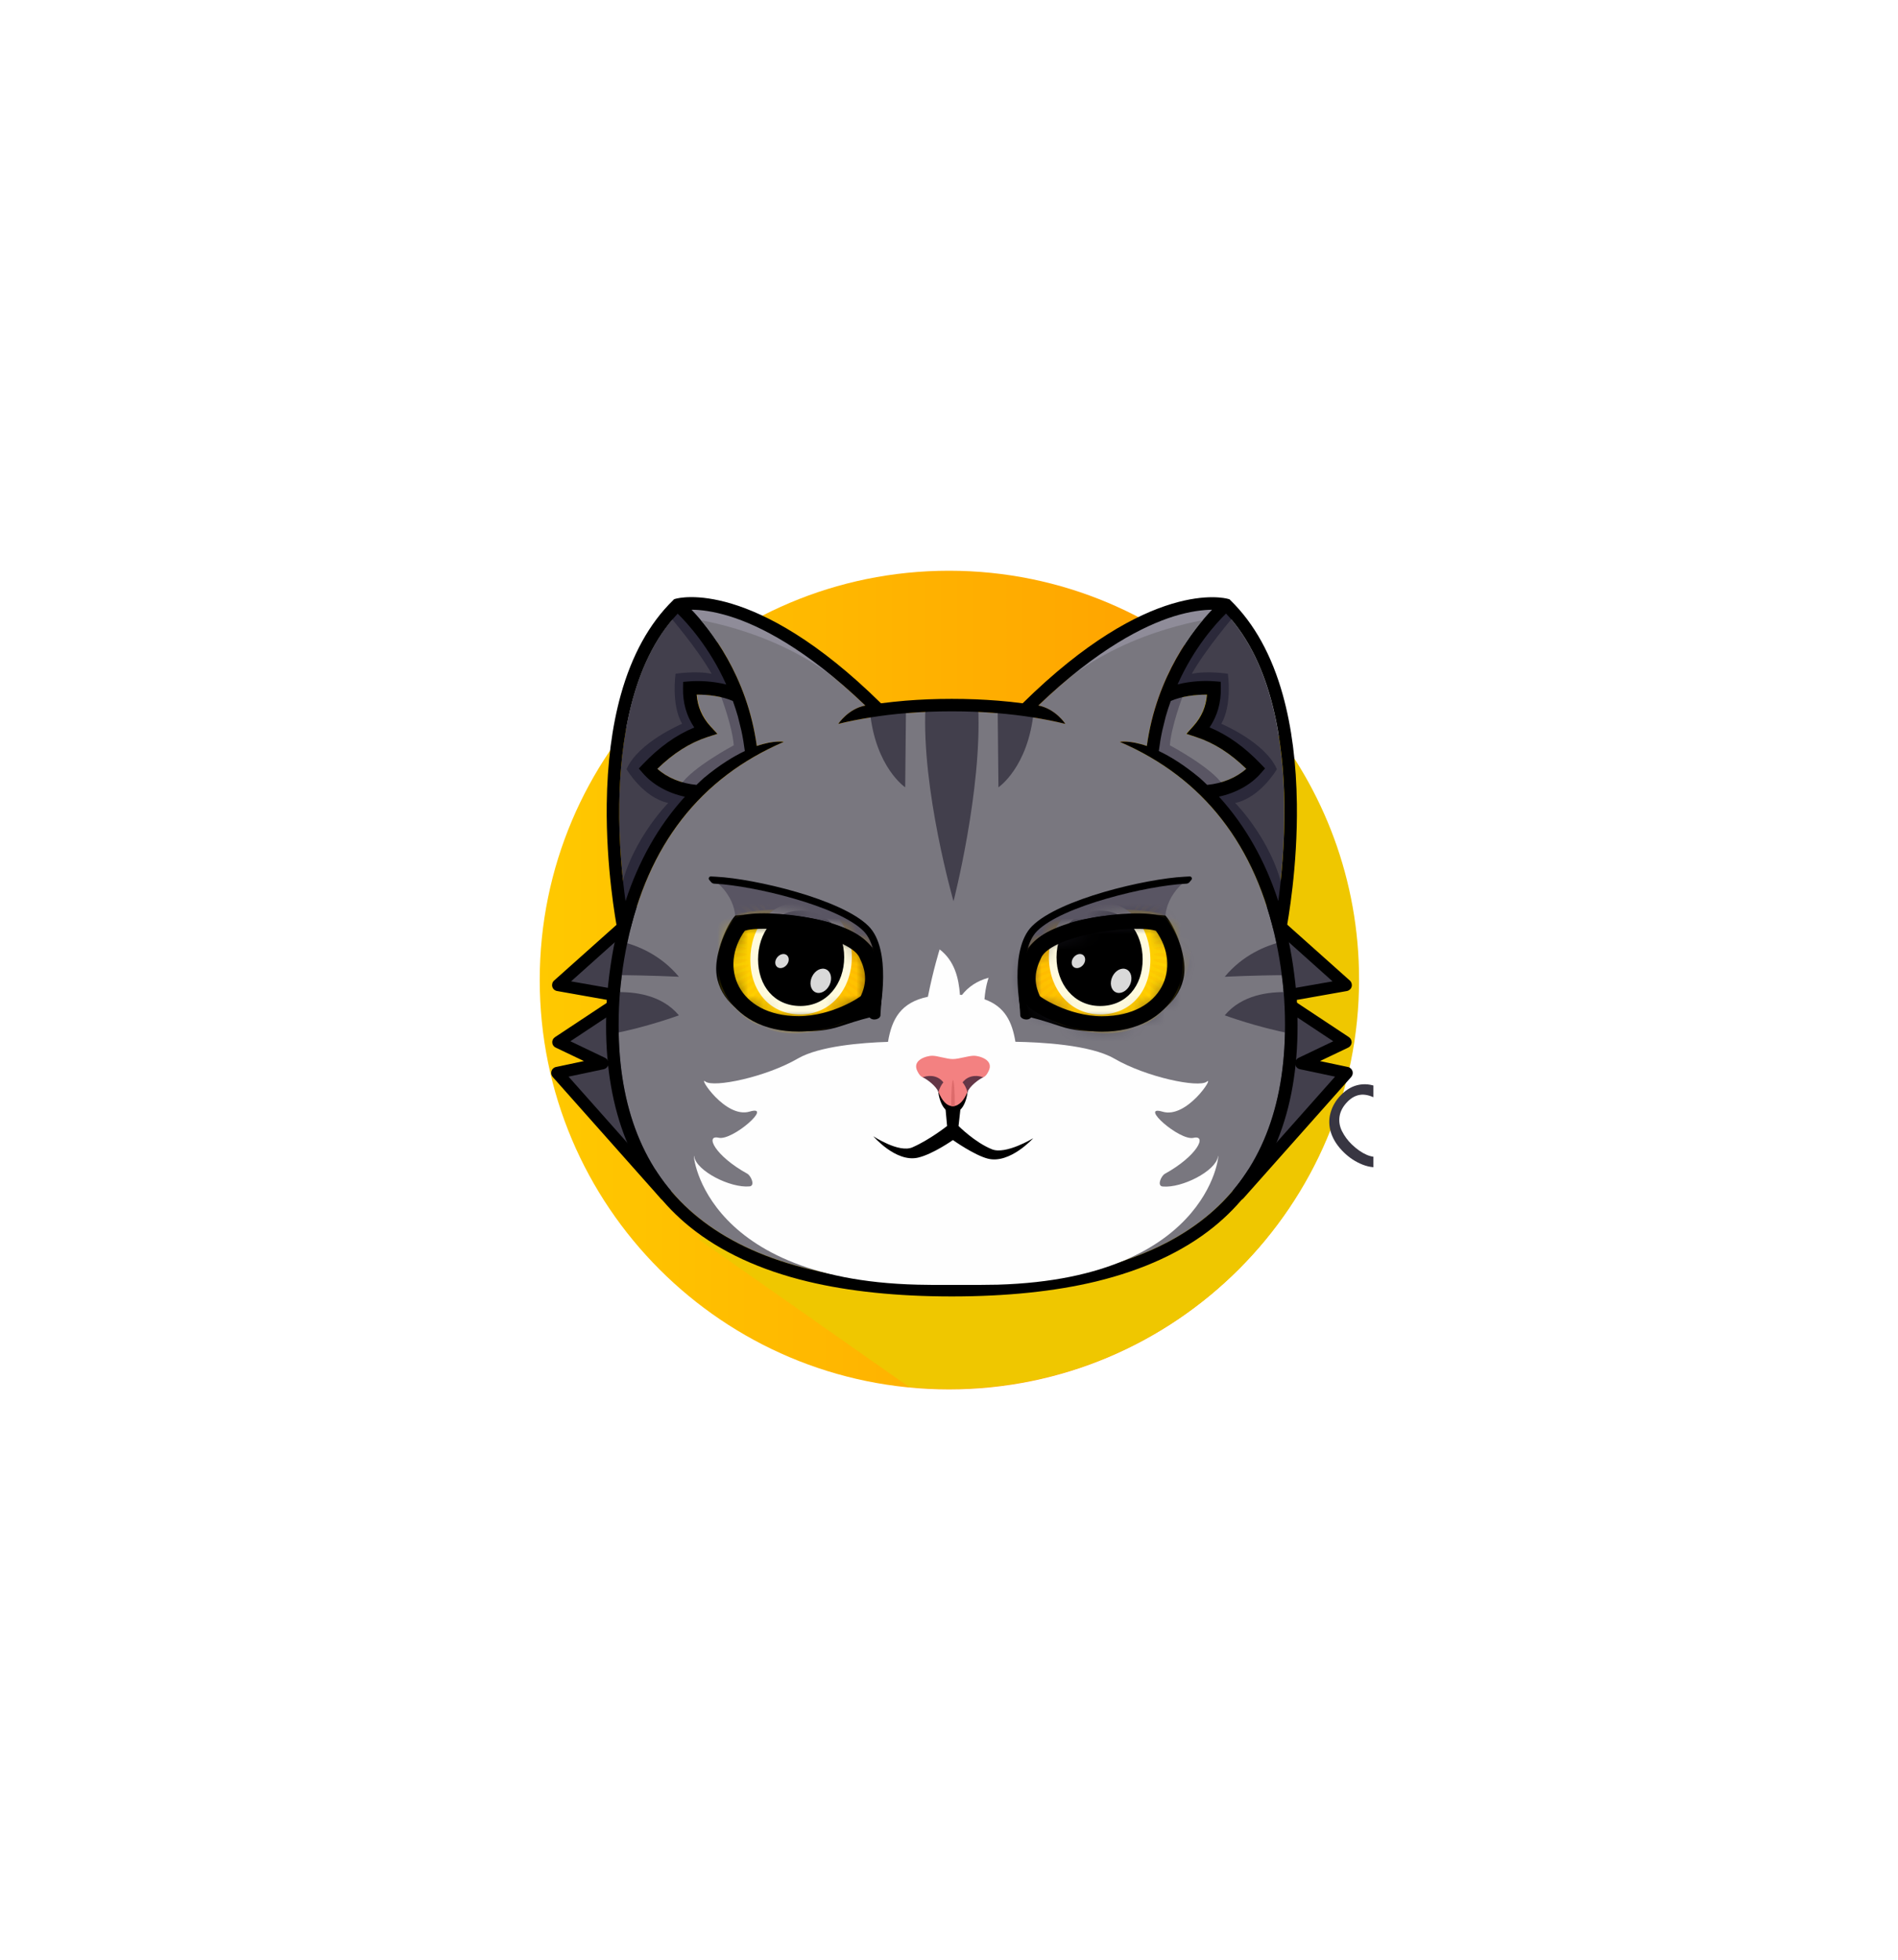 <svg width="123" height="127" viewBox="0 0 123 127" fill="none" xmlns="http://www.w3.org/2000/svg">
<g filter="url(#filter0_b_95_109)">
<rect width="123" height="127" rx="30" fill="white" fill-opacity="0.12"/>
<g clip-path="url(#clip0_95_109)">
<path d="M84.559 48.508C84.403 47.297 84.175 46.151 83.882 45.103C83.12 42.355 81.889 40.141 80.235 38.526L79.987 38.279L79.649 38.181C78.646 37.895 76.601 37.953 74.035 39.021C70.18 37.042 65.856 36 61.5 36C57.137 36 52.813 37.042 48.958 39.021C46.392 37.953 44.347 37.895 43.345 38.181L43.006 38.279L42.759 38.52C41.105 40.135 39.874 42.348 39.112 45.103C38.819 46.157 38.591 47.303 38.435 48.521C35.53 52.981 34 58.158 34 63.503C34 67.215 34.729 70.815 36.162 74.208C37.549 77.483 39.529 80.426 42.055 82.946C44.582 85.472 47.519 87.451 50.794 88.838C54.187 90.271 57.788 91 61.5 91C65.212 91 68.813 90.271 72.206 88.838C75.481 87.451 78.425 85.472 80.945 82.946C83.471 80.419 85.451 77.483 86.838 74.208C88.271 70.815 89 67.215 89 63.503C89 58.145 87.463 52.968 84.559 48.508Z" fill="white"/>
<path d="M61.5 90.017C76.148 90.017 88.023 78.143 88.023 63.497C88.023 48.85 76.148 36.977 61.5 36.977C46.852 36.977 34.977 48.85 34.977 63.497C34.977 78.143 46.852 90.017 61.5 90.017Z" fill="url(#paint0_linear_95_109)"/>
<path d="M88.075 63.458C88.075 57.025 85.783 51.132 81.974 46.535L77.539 43.794L74.511 46.984L45.259 80.283L58.895 89.848C59.768 89.932 60.654 89.978 61.546 89.978C76.198 89.978 88.075 78.101 88.075 63.458Z" fill="#EFC700"/>
<path d="M80.261 77.392L87.261 69.513L84.324 68.888L87.196 67.521L82.794 64.604L87.222 63.822L81.759 58.945C81.759 58.945 82.071 61.973 81.355 68.458C80.639 74.943 80.261 77.392 80.261 77.392Z" fill="#423F4C"/>
<path d="M80.196 77.776C80.163 77.769 80.124 77.756 80.092 77.743C79.936 77.672 79.844 77.502 79.87 77.326C79.877 77.3 80.261 74.813 80.964 68.413C81.661 62.058 81.368 59.011 81.368 58.984C81.355 58.822 81.433 58.672 81.576 58.594C81.72 58.522 81.896 58.542 82.013 58.652L87.476 63.529C87.587 63.627 87.633 63.783 87.594 63.926C87.555 64.07 87.431 64.18 87.287 64.207L83.83 64.819L87.418 67.195C87.535 67.273 87.6 67.41 87.594 67.547C87.581 67.69 87.496 67.814 87.372 67.872L85.542 68.745L87.353 69.129C87.489 69.155 87.6 69.259 87.646 69.389C87.691 69.52 87.659 69.669 87.567 69.774L80.567 77.652C80.463 77.756 80.326 77.802 80.196 77.776ZM82.202 59.864C82.247 61.218 82.234 64.037 81.746 68.497C81.323 72.371 81.01 74.82 80.828 76.161L86.519 69.754L84.24 69.272C84.077 69.24 83.953 69.103 83.934 68.934C83.914 68.764 84.005 68.608 84.155 68.536L86.402 67.462L82.579 64.929C82.449 64.838 82.377 64.682 82.41 64.525C82.443 64.369 82.566 64.246 82.723 64.219L86.356 63.581L82.202 59.864Z" fill="black"/>
<path d="M43.104 77.391L36.103 69.513L39.04 68.888L36.168 67.52L40.571 64.603L36.142 63.822L41.606 58.945C41.606 58.945 41.293 61.973 42.01 68.458C42.719 74.943 43.104 77.391 43.104 77.391Z" fill="#423F4C"/>
<path d="M42.817 77.652L35.817 69.773C35.726 69.669 35.693 69.526 35.739 69.389C35.784 69.259 35.895 69.155 36.032 69.129L37.842 68.745L36.012 67.872C35.882 67.814 35.797 67.69 35.791 67.547C35.778 67.403 35.849 67.273 35.967 67.195L39.555 64.819L36.097 64.206C35.947 64.18 35.83 64.07 35.791 63.926C35.752 63.783 35.797 63.627 35.908 63.529L41.372 58.652C41.489 58.548 41.665 58.522 41.808 58.594C41.951 58.665 42.036 58.822 42.016 58.984C42.016 59.017 41.723 62.058 42.42 68.413C43.123 74.813 43.514 77.3 43.514 77.326C43.54 77.496 43.449 77.665 43.293 77.743C43.26 77.756 43.227 77.769 43.188 77.776C43.039 77.802 42.908 77.756 42.817 77.652ZM37.008 63.581L40.642 64.219C40.798 64.246 40.922 64.369 40.955 64.525C40.987 64.682 40.922 64.844 40.785 64.929L36.963 67.462L39.21 68.536C39.359 68.608 39.45 68.771 39.431 68.933C39.411 69.103 39.288 69.233 39.125 69.272L36.846 69.754L42.537 76.161C42.355 74.82 42.042 72.371 41.619 68.497C41.131 64.037 41.118 61.218 41.163 59.863L37.008 63.581Z" fill="black"/>
<path d="M90.489 72.367L91.111 71.985C91.423 72.496 91.554 72.997 91.504 73.487C91.454 73.974 91.234 74.417 90.846 74.816C90.444 75.228 90.033 75.483 89.614 75.579C89.194 75.672 88.758 75.632 88.308 75.457C87.859 75.281 87.451 75.015 87.086 74.659C86.687 74.27 86.414 73.856 86.265 73.417C86.117 72.974 86.102 72.537 86.222 72.108C86.342 71.675 86.566 71.29 86.895 70.952C87.269 70.569 87.68 70.342 88.129 70.271C88.578 70.2 89.03 70.285 89.483 70.527L89.115 71.14C88.75 70.957 88.421 70.888 88.13 70.934C87.838 70.979 87.568 71.129 87.319 71.385C87.032 71.679 86.863 71.994 86.81 72.33C86.76 72.664 86.815 72.987 86.975 73.299C87.134 73.61 87.339 73.888 87.592 74.134C87.917 74.451 88.248 74.681 88.583 74.825C88.918 74.965 89.243 74.993 89.558 74.91C89.874 74.827 90.145 74.668 90.372 74.435C90.648 74.152 90.8 73.832 90.829 73.476C90.856 73.12 90.743 72.75 90.489 72.367ZM96.98 80.602C96.958 80.92 96.899 81.19 96.802 81.411C96.707 81.631 96.57 81.833 96.39 82.017C96.093 82.322 95.791 82.484 95.484 82.503C95.175 82.521 94.904 82.417 94.673 82.192C94.537 82.059 94.443 81.909 94.391 81.739C94.339 81.566 94.328 81.397 94.356 81.232C94.387 81.065 94.446 80.902 94.533 80.742C94.598 80.626 94.711 80.464 94.869 80.256C95.194 79.833 95.412 79.501 95.524 79.26C95.461 79.196 95.421 79.155 95.404 79.138C95.212 78.952 95.034 78.865 94.869 78.877C94.646 78.894 94.419 79.02 94.189 79.257C93.973 79.478 93.853 79.68 93.828 79.862C93.803 80.041 93.864 80.252 94.011 80.494L93.501 80.892C93.345 80.659 93.254 80.436 93.227 80.223C93.198 80.009 93.24 79.78 93.352 79.536C93.462 79.291 93.633 79.049 93.866 78.81C94.096 78.574 94.312 78.409 94.511 78.315C94.711 78.221 94.888 78.181 95.041 78.195C95.192 78.206 95.346 78.261 95.502 78.359C95.597 78.421 95.749 78.554 95.958 78.757L96.585 79.368C97.022 79.793 97.308 80.053 97.443 80.148C97.578 80.239 97.728 80.306 97.892 80.351L97.413 80.841C97.269 80.795 97.124 80.715 96.98 80.602ZM95.892 79.619C95.796 79.857 95.606 80.171 95.322 80.559C95.162 80.78 95.06 80.947 95.016 81.061C94.973 81.175 94.965 81.287 94.99 81.396C95.014 81.504 95.067 81.598 95.148 81.678C95.274 81.8 95.424 81.855 95.599 81.842C95.776 81.828 95.953 81.729 96.131 81.546C96.308 81.365 96.425 81.166 96.484 80.949C96.542 80.73 96.534 80.52 96.461 80.32C96.404 80.166 96.272 79.989 96.064 79.787L95.892 79.619ZM102.586 87.589L103.067 87.925C102.966 88.085 102.864 88.217 102.763 88.321C102.597 88.492 102.441 88.598 102.295 88.639C102.15 88.681 102.015 88.678 101.89 88.632C101.764 88.583 101.56 88.422 101.278 88.147L99.683 86.593L99.347 86.938L98.982 86.582L99.317 86.237L98.631 85.568L98.804 84.826L99.773 85.77L100.233 85.297L100.599 85.653L100.138 86.126L101.76 87.705C101.894 87.836 101.987 87.912 102.041 87.934C102.096 87.954 102.153 87.956 102.211 87.942C102.271 87.925 102.335 87.883 102.403 87.813C102.454 87.761 102.515 87.686 102.586 87.589ZM109.83 91.206L110.452 90.824C110.764 91.336 110.895 91.837 110.845 92.327C110.795 92.814 110.576 93.257 110.187 93.655C109.785 94.068 109.375 94.322 108.955 94.419C108.535 94.512 108.1 94.471 107.649 94.297C107.2 94.12 106.792 93.854 106.427 93.498C106.028 93.11 105.755 92.696 105.606 92.256C105.458 91.813 105.444 91.377 105.563 90.948C105.683 90.515 105.908 90.129 106.237 89.792C106.61 89.409 107.021 89.182 107.47 89.111C107.919 89.04 108.371 89.125 108.824 89.366L108.456 89.979C108.091 89.797 107.763 89.728 107.471 89.773C107.18 89.818 106.909 89.969 106.66 90.224C106.373 90.519 106.204 90.834 106.152 91.169C106.101 91.503 106.156 91.826 106.316 92.139C106.475 92.449 106.681 92.728 106.933 92.974C107.258 93.29 107.589 93.521 107.924 93.664C108.259 93.804 108.584 93.832 108.9 93.749C109.215 93.666 109.486 93.508 109.713 93.275C109.989 92.991 110.142 92.671 110.17 92.315C110.198 91.959 110.085 91.589 109.83 91.206ZM113.344 100.408C112.83 99.908 112.589 99.395 112.62 98.869C112.647 98.43 112.827 98.04 113.161 97.697C113.533 97.316 113.961 97.126 114.448 97.128C114.932 97.129 115.395 97.344 115.835 97.773C116.192 98.12 116.421 98.448 116.521 98.756C116.621 99.061 116.628 99.371 116.541 99.686C116.456 100 116.295 100.278 116.059 100.52C115.681 100.908 115.251 101.101 114.768 101.099C114.287 101.095 113.812 100.865 113.344 100.408ZM113.814 99.925C114.169 100.271 114.511 100.453 114.839 100.471C115.166 100.488 115.444 100.378 115.673 100.143C115.9 99.91 116 99.63 115.974 99.302C115.947 98.974 115.752 98.633 115.388 98.278C115.045 97.945 114.71 97.77 114.381 97.756C114.053 97.738 113.776 97.844 113.55 98.076C113.321 98.311 113.219 98.591 113.244 98.917C113.269 99.244 113.459 99.58 113.814 99.925ZM118.063 104.659L117.522 104.133L117.98 103.663L118.521 104.189L118.063 104.659ZM121.35 107.861L118.577 105.16L119.035 104.69L121.808 107.391L121.35 107.861ZM127.795 114.144L125.022 111.443L125.434 111.02L125.828 111.404C125.722 110.903 125.856 110.461 126.231 110.076C126.394 109.909 126.573 109.786 126.77 109.706C126.966 109.623 127.147 109.594 127.313 109.619C127.478 109.644 127.641 109.708 127.802 109.811C127.906 109.878 128.067 110.018 128.285 110.23L129.99 111.891L129.532 112.361L127.845 110.718C127.654 110.531 127.493 110.41 127.364 110.355C127.232 110.299 127.093 110.29 126.946 110.33C126.798 110.366 126.664 110.447 126.542 110.572C126.347 110.772 126.241 111.008 126.226 111.277C126.212 111.546 126.383 111.853 126.738 112.199L128.252 113.674L127.795 114.144ZM134.28 120.384L130.452 116.656L131.851 115.22C132.136 114.928 132.403 114.732 132.653 114.632C132.902 114.529 133.156 114.507 133.415 114.566C133.673 114.621 133.891 114.734 134.066 114.905C134.23 115.064 134.341 115.259 134.399 115.488C134.457 115.718 134.443 115.965 134.357 116.231C134.65 116.066 134.939 116.001 135.223 116.037C135.509 116.071 135.763 116.196 135.986 116.413C136.165 116.588 136.295 116.789 136.375 117.017C136.456 117.241 136.483 117.449 136.458 117.642C136.433 117.835 136.36 118.037 136.239 118.248C136.118 118.456 135.939 118.681 135.702 118.925L134.28 120.384ZM132.554 117.716L133.36 116.888C133.579 116.664 133.721 116.489 133.786 116.362C133.874 116.196 133.904 116.038 133.878 115.887C133.854 115.734 133.775 115.593 133.641 115.462C133.514 115.338 133.372 115.26 133.217 115.228C133.061 115.194 132.91 115.216 132.765 115.296C132.618 115.373 132.41 115.549 132.143 115.824L131.397 116.589L132.554 117.716ZM134.322 119.438L135.25 118.485C135.409 118.321 135.515 118.201 135.567 118.123C135.66 117.986 135.72 117.854 135.748 117.728C135.775 117.603 135.768 117.47 135.725 117.329C135.68 117.187 135.596 117.057 135.475 116.938C135.332 116.799 135.173 116.715 134.997 116.687C134.82 116.656 134.646 116.686 134.477 116.776C134.308 116.862 134.105 117.027 133.868 117.271L133.006 118.156L134.322 119.438ZM139.35 125.618L139.773 125.099C139.987 125.263 140.195 125.364 140.398 125.403C140.602 125.438 140.826 125.406 141.073 125.306C141.317 125.205 141.545 125.046 141.757 124.828C141.945 124.635 142.083 124.437 142.17 124.233C142.256 124.029 142.285 123.843 142.255 123.675C142.225 123.504 142.151 123.36 142.033 123.245C141.913 123.128 141.774 123.061 141.618 123.044C141.459 123.026 141.272 123.067 141.055 123.167C140.915 123.231 140.632 123.398 140.206 123.668C139.778 123.937 139.458 124.105 139.246 124.173C138.972 124.263 138.72 124.284 138.491 124.237C138.262 124.187 138.059 124.076 137.884 123.905C137.69 123.717 137.564 123.486 137.503 123.214C137.441 122.94 137.47 122.655 137.588 122.36C137.706 122.064 137.89 121.788 138.141 121.53C138.418 121.247 138.707 121.042 139.01 120.916C139.312 120.786 139.609 120.75 139.9 120.806C140.191 120.863 140.453 120.996 140.686 121.206L140.25 121.727C139.982 121.517 139.713 121.428 139.442 121.459C139.173 121.488 138.895 121.65 138.608 121.944C138.31 122.251 138.148 122.529 138.124 122.781C138.1 123.028 138.167 123.229 138.325 123.384C138.463 123.518 138.624 123.578 138.81 123.565C138.994 123.554 139.332 123.389 139.827 123.07C140.321 122.747 140.677 122.543 140.896 122.458C141.216 122.335 141.507 122.298 141.769 122.346C142.029 122.393 142.261 122.516 142.467 122.716C142.67 122.914 142.806 123.16 142.873 123.453C142.939 123.744 142.916 124.049 142.803 124.366C142.69 124.68 142.501 124.974 142.234 125.247C141.897 125.594 141.563 125.835 141.233 125.972C140.905 126.107 140.575 126.143 140.242 126.08C139.91 126.014 139.612 125.86 139.35 125.618ZM148.513 128.885L149.134 128.503C149.447 129.015 149.578 129.515 149.528 130.006C149.477 130.493 149.258 130.936 148.87 131.334C148.468 131.747 148.057 132.001 147.637 132.098C147.217 132.191 146.782 132.15 146.331 131.976C145.882 131.799 145.475 131.533 145.109 131.177C144.711 130.789 144.437 130.375 144.289 129.935C144.14 129.492 144.126 129.056 144.246 128.626C144.366 128.194 144.59 127.808 144.919 127.471C145.292 127.088 145.703 126.861 146.153 126.79C146.602 126.718 147.053 126.804 147.507 127.045L147.138 127.658C146.773 127.476 146.445 127.407 146.154 127.452C145.862 127.497 145.592 127.647 145.342 127.903C145.056 128.197 144.886 128.512 144.834 128.848C144.783 129.182 144.838 129.505 144.999 129.818C145.157 130.128 145.363 130.407 145.615 130.652C145.941 130.969 146.271 131.2 146.607 131.343C146.942 131.483 147.267 131.511 147.582 131.428C147.897 131.345 148.168 131.187 148.396 130.954C148.672 130.67 148.824 130.35 148.852 129.994C148.88 129.638 148.767 129.268 148.513 128.885Z" fill="#383642"/>
<path d="M83.27 66.954C83.165 72.196 81.433 76.207 78.119 78.876C74.524 81.774 69.145 83.187 61.682 83.187C54.22 83.187 48.841 81.774 45.246 78.876C41.932 76.207 40.2 72.196 40.095 66.954C40.082 66.225 40.095 65.45 40.147 64.669C40.154 64.552 40.167 64.441 40.173 64.324C40.206 63.953 40.245 63.581 40.291 63.236C40.382 62.501 40.505 61.778 40.649 61.094C41.977 54.759 45.383 50.396 50.794 48.065C50.794 48.065 50.176 47.941 49.043 48.332C48.418 43.768 46.002 40.747 44.816 39.503C45.377 39.503 46.21 39.588 47.304 39.933C49.186 40.519 52.208 42.003 56.076 45.708C54.956 45.93 54.324 46.9 54.324 46.9C55.008 46.737 55.711 46.594 56.44 46.477C57.183 46.359 57.958 46.268 58.745 46.203C59.69 46.125 60.673 46.086 61.682 46.086C62.692 46.086 63.675 46.125 64.619 46.203C65.407 46.268 66.182 46.359 66.924 46.477C67.654 46.594 68.357 46.73 69.041 46.9C69.041 46.9 68.409 45.936 67.289 45.708C71.157 42.003 74.179 40.525 76.061 39.933C77.155 39.594 77.988 39.503 78.548 39.503C77.363 40.74 74.941 43.768 74.322 48.332C73.189 47.941 72.57 48.065 72.57 48.065C77.982 50.396 81.388 54.759 82.716 61.094C82.859 61.778 82.983 62.494 83.074 63.236C83.12 63.588 83.159 63.953 83.191 64.324C83.204 64.434 83.211 64.552 83.218 64.669C83.27 65.457 83.283 66.225 83.27 66.954Z" fill="#79777F"/>
<path d="M78.366 40.115C78.366 40.115 72.408 40.896 68.279 44.79L70.877 42.205L74.576 40.115L78.868 38.989L78.366 40.115Z" fill="#8F8C99"/>
<path d="M58.713 45.799L58.661 51.008C58.661 51.008 56.733 49.719 56.375 46.079C57.137 45.956 57.912 45.864 58.713 45.799Z" fill="#423F4C"/>
<path d="M43.996 63.282C43.996 63.282 41.977 63.184 39.893 63.178C39.991 62.429 40.108 61.7 40.258 61.003C41.306 61.257 42.798 61.849 43.996 63.282Z" fill="#423F4C"/>
<path d="M43.996 65.782C43.996 65.782 41.834 66.576 39.691 66.967C39.678 66.225 39.691 65.444 39.744 64.636C39.75 64.519 39.763 64.402 39.776 64.285C41.157 64.226 42.895 64.467 43.996 65.782Z" fill="#423F4C"/>
<path d="M64.652 45.799L64.704 51.008C64.704 51.008 66.632 49.719 66.99 46.079C66.228 45.956 65.446 45.864 64.652 45.799Z" fill="#423F4C"/>
<path d="M61.793 58.392C61.793 58.392 59.709 51.151 59.976 45.793C59.976 45.793 61.24 45.161 61.682 45.969C62.125 45.155 63.389 45.793 63.389 45.793C63.656 51.151 61.793 58.392 61.793 58.392Z" fill="#423F4C"/>
<path d="M79.369 63.282C79.369 63.282 81.388 63.184 83.471 63.178C83.374 62.429 83.257 61.7 83.107 61.003C82.058 61.257 80.561 61.849 79.369 63.282Z" fill="#423F4C"/>
<path d="M79.369 65.782C79.369 65.782 81.531 66.576 83.673 66.967C83.686 66.225 83.673 65.444 83.621 64.636C83.615 64.519 83.602 64.402 83.589 64.285C82.202 64.226 80.469 64.467 79.369 65.782Z" fill="#423F4C"/>
<path d="M48.046 47.342C48.138 47.766 48.209 48.202 48.268 48.658C47.532 49.009 46.64 49.55 45.624 50.396C45.455 50.546 45.292 50.696 45.135 50.852C44.152 50.761 43.24 50.39 42.602 49.81C43.631 48.807 44.693 48.13 45.845 47.753L46.49 47.544L46.041 47.043C45.513 46.457 45.22 45.786 45.161 45.005C45.878 44.998 46.789 45.103 47.506 45.415C47.623 45.741 47.734 46.073 47.831 46.418L48.046 47.342Z" fill="#79777F"/>
<path d="M43.911 39.75C44.51 40.336 45.969 41.919 47.056 44.341C46.21 44.126 45.305 44.087 44.66 44.139L44.263 44.172L44.256 44.569C44.237 45.526 44.484 46.385 44.986 47.127C43.807 47.616 42.713 48.397 41.664 49.498L41.391 49.784L41.651 50.084C42.303 50.839 43.286 51.379 44.38 51.614L44.328 51.666C42.654 53.522 41.385 55.768 40.531 58.379C40.33 56.888 40.095 54.602 40.134 52.083C40.18 48.195 40.89 42.96 43.911 39.75Z" fill="#423F4C"/>
<path d="M75.318 47.342C75.227 47.766 75.156 48.202 75.097 48.658C75.833 49.009 76.725 49.55 77.741 50.396C77.91 50.546 78.073 50.696 78.229 50.852C79.213 50.761 80.124 50.39 80.762 49.81C79.733 48.807 78.672 48.13 77.519 47.753L76.875 47.544L77.324 47.043C77.852 46.457 78.144 45.786 78.203 45.005C77.487 44.998 76.575 45.103 75.859 45.415C75.742 45.741 75.631 46.073 75.533 46.418L75.318 47.342Z" fill="#79777F"/>
<path d="M79.453 39.75C78.854 40.336 77.396 41.919 76.308 44.341C77.155 44.126 78.06 44.087 78.704 44.139L79.102 44.172L79.108 44.569C79.128 45.526 78.88 46.385 78.379 47.127C79.558 47.616 80.652 48.397 81.7 49.498L81.974 49.784L81.713 50.084C81.062 50.839 80.079 51.379 78.984 51.614L79.037 51.666C80.71 53.522 81.98 55.768 82.833 58.379C83.035 56.888 83.269 54.602 83.23 52.083C83.178 48.195 82.475 42.96 79.453 39.75Z" fill="#423F4C"/>
<path d="M41.938 49.83L43.703 50.852L44.986 51.575C42.186 54.557 40.694 59.245 40.694 59.245L40.082 58.392C40.558 54.778 43.306 52.024 43.306 52.024C41.678 51.679 40.603 49.836 40.603 49.836C41.352 48.091 44.204 46.893 44.204 46.893C43.481 45.643 43.781 43.651 43.781 43.651C43.781 43.651 45.116 43.442 46.119 43.657C45.188 42.01 43.423 39.965 43.423 39.965L43.937 39.516L45.604 40.974L47.05 43.761H47.245L47.649 45.057C46.327 44.412 44.745 44.666 44.745 44.666C44.621 45.949 45.591 47.421 45.591 47.421C44.1 47.577 41.938 49.83 41.938 49.83Z" fill="#2B293A"/>
<path d="M46.705 45.063C46.705 45.063 47.46 47.049 47.551 48.287C47.551 48.287 44.816 49.745 44.12 50.846L45.305 51.191L48.658 48.801L47.858 45.057H46.705V45.063Z" fill="#595563"/>
<path d="M44.992 40.115C44.992 40.115 50.951 40.896 55.079 44.79L52.481 42.205L48.782 40.115L44.491 38.989L44.992 40.115Z" fill="#8F8C99"/>
<path d="M81.42 49.83L79.655 50.852L78.366 51.575C81.166 54.557 82.657 59.245 82.657 59.245L83.269 58.392C82.794 54.778 80.046 52.024 80.046 52.024C81.674 51.679 82.749 49.836 82.749 49.836C82 48.091 79.147 46.893 79.147 46.893C79.87 45.643 79.571 43.651 79.571 43.651C79.571 43.651 78.236 43.442 77.233 43.657C78.164 42.01 79.929 39.965 79.929 39.965L79.414 39.516L77.76 40.968L76.315 43.755H76.119L75.716 45.05C77.037 44.406 78.62 44.66 78.62 44.66C78.744 45.943 77.773 47.414 77.773 47.414C79.265 47.577 81.42 49.83 81.42 49.83Z" fill="#2B293A"/>
<path d="M76.66 45.063C76.66 45.063 75.904 47.049 75.813 48.287C75.813 48.287 78.548 49.745 79.245 50.846L78.06 51.191L74.706 48.801L75.507 45.057H76.66V45.063Z" fill="#595563"/>
<path d="M84.031 64.61C84.025 64.486 84.012 64.369 83.999 64.252C83.966 63.868 83.921 63.49 83.875 63.132C83.778 62.37 83.654 61.628 83.504 60.925C83.458 60.697 83.406 60.475 83.354 60.254C83.465 59.662 84.097 56.185 84.044 52.096C84.012 49.459 83.706 47.089 83.139 45.044C82.423 42.459 81.283 40.395 79.747 38.898L79.675 38.826L79.577 38.8C79.375 38.741 74.498 37.465 66.273 45.565C65.752 45.493 65.218 45.441 64.684 45.396C63.721 45.318 62.711 45.278 61.682 45.278C60.654 45.278 59.644 45.318 58.68 45.396C58.14 45.441 57.612 45.5 57.092 45.565C48.86 37.459 43.989 38.735 43.788 38.793L43.69 38.819L43.618 38.891C42.081 40.389 40.942 42.453 40.225 45.038C39.659 47.082 39.353 49.452 39.32 52.089C39.268 56.178 39.9 59.662 40.011 60.248C39.959 60.469 39.907 60.697 39.861 60.918C39.711 61.621 39.587 62.364 39.49 63.126C39.444 63.484 39.405 63.861 39.366 64.246C39.353 64.363 39.346 64.48 39.333 64.597V64.604C39.281 65.418 39.268 66.212 39.281 66.967C39.392 72.456 41.222 76.682 44.732 79.508C46.712 81.103 49.271 82.288 52.331 83.024C55.001 83.668 58.147 83.994 61.682 83.994C65.218 83.994 68.364 83.668 71.034 83.024C74.094 82.281 76.653 81.103 78.633 79.508C82.143 76.682 83.979 72.463 84.084 66.967C84.097 66.225 84.084 65.424 84.031 64.61ZM79.454 39.75C82.475 42.954 83.185 48.195 83.237 52.083C83.27 54.602 83.042 56.888 82.84 58.379C81.987 55.768 80.717 53.522 79.043 51.666L78.991 51.614C80.085 51.379 81.075 50.839 81.72 50.084L81.98 49.784L81.707 49.498C80.652 48.397 79.564 47.616 78.386 47.128C78.887 46.385 79.135 45.526 79.115 44.569L79.109 44.172L78.711 44.139C78.067 44.087 77.161 44.126 76.315 44.341C77.389 41.919 78.848 40.343 79.454 39.75ZM77.519 47.753C78.672 48.13 79.734 48.807 80.763 49.81C80.124 50.383 79.213 50.761 78.229 50.852C78.073 50.696 77.91 50.546 77.741 50.396C76.719 49.55 75.833 49.003 75.097 48.658C75.156 48.209 75.227 47.766 75.319 47.343L75.546 46.418C75.644 46.073 75.755 45.734 75.872 45.415C76.588 45.103 77.5 44.998 78.216 45.005C78.158 45.786 77.865 46.457 77.337 47.043L76.888 47.544L77.519 47.753ZM40.134 52.089C40.187 48.202 40.89 42.96 43.918 39.757C44.517 40.343 45.976 41.925 47.063 44.347C46.217 44.133 45.311 44.093 44.667 44.145L44.27 44.178L44.263 44.575C44.243 45.532 44.491 46.392 44.992 47.134C43.814 47.622 42.72 48.404 41.671 49.504L41.398 49.791L41.658 50.09C42.309 50.846 43.293 51.386 44.387 51.62L44.335 51.672C42.661 53.528 41.391 55.775 40.538 58.385C40.33 56.894 40.095 54.609 40.134 52.089ZM46.028 47.043C45.5 46.457 45.207 45.786 45.149 45.005C45.865 44.998 46.777 45.103 47.493 45.415C47.61 45.741 47.721 46.073 47.819 46.418L48.046 47.343C48.138 47.766 48.209 48.202 48.268 48.658C47.532 49.009 46.64 49.55 45.624 50.396C45.455 50.546 45.292 50.696 45.136 50.852C44.152 50.761 43.241 50.39 42.602 49.81C43.631 48.807 44.693 48.13 45.845 47.753L46.49 47.544L46.028 47.043ZM83.27 66.954C83.165 72.196 81.433 76.207 78.119 78.876C74.524 81.774 69.145 83.187 61.682 83.187C54.22 83.187 48.841 81.774 45.246 78.876C41.932 76.207 40.2 72.196 40.095 66.954C40.082 66.225 40.095 65.45 40.147 64.669C40.154 64.552 40.167 64.434 40.173 64.324C40.206 63.953 40.245 63.581 40.291 63.236C40.382 62.494 40.506 61.778 40.649 61.094C41.977 54.759 45.377 50.396 50.794 48.065C50.794 48.065 50.176 47.941 49.043 48.332C48.418 43.768 46.002 40.747 44.816 39.503C45.377 39.503 46.21 39.594 47.304 39.933C49.186 40.519 52.208 42.003 56.076 45.708C54.956 45.929 54.324 46.9 54.324 46.9C55.008 46.73 55.711 46.594 56.44 46.477C57.183 46.359 57.958 46.262 58.746 46.203C59.69 46.125 60.68 46.086 61.682 46.086C62.685 46.086 63.675 46.125 64.619 46.203C65.407 46.268 66.182 46.359 66.925 46.477C67.654 46.594 68.357 46.73 69.041 46.9C69.041 46.9 68.416 45.929 67.289 45.708C71.157 42.003 74.179 40.525 76.061 39.933C77.155 39.594 77.988 39.51 78.548 39.503C77.363 40.74 74.947 43.768 74.322 48.332C73.189 47.941 72.57 48.065 72.57 48.065C77.982 50.396 81.388 54.759 82.716 61.094C82.859 61.771 82.983 62.494 83.074 63.236C83.12 63.588 83.159 63.953 83.192 64.324C83.204 64.434 83.211 64.552 83.218 64.669C83.27 65.457 83.283 66.225 83.27 66.954Z" fill="black"/>
<path d="M78.926 74.95C78.776 75.868 76.601 76.988 75.344 76.871C74.96 76.832 75.253 76.181 75.488 76.05C77.598 74.885 78.249 73.511 77.344 73.719C76.439 73.928 73.769 71.558 75.344 72.026C76.92 72.495 78.724 69.669 78.203 70.08C77.682 70.49 74.302 69.8 72.206 68.582C70.656 67.683 67.4 67.521 65.804 67.495C65.59 66.192 65.114 65.209 63.799 64.74C63.864 63.887 64.066 63.347 64.066 63.347C63.291 63.555 62.737 63.959 62.34 64.46C62.301 64.46 62.255 64.454 62.21 64.454C62.132 63.367 61.858 62.247 60.894 61.511C60.894 61.511 60.491 62.774 60.133 64.578C58.368 64.949 57.795 66.023 57.547 67.501C55.841 67.553 53.1 67.775 51.712 68.576C49.616 69.793 46.242 70.483 45.715 70.073C45.194 69.663 46.998 72.482 48.574 72.02C50.15 71.551 47.48 73.921 46.575 73.713C45.669 73.504 46.321 74.878 48.431 76.044C48.665 76.174 48.958 76.825 48.574 76.864C47.317 76.981 45.142 75.862 44.992 74.943C44.849 74.071 45.044 82.887 59.468 83.232C59.755 83.239 60.041 83.245 60.341 83.245H63.577C63.942 83.245 64.3 83.239 64.652 83.232C78.874 82.816 79.069 74.084 78.926 74.95Z" fill="#FEFEFE"/>
<path d="M64.287 74.462C63.18 74.019 62.119 72.951 62.119 72.951L62.236 71.896L61.754 71.147L61.279 71.883L61.376 72.951C61.376 72.951 60.25 73.843 59.136 74.331C58.257 74.722 56.596 73.615 56.596 73.615C56.596 73.615 58.055 75.328 59.488 75.002C60.452 74.781 61.754 73.862 61.754 73.862C61.754 73.862 63.141 74.846 64.02 75.067C65.44 75.425 66.957 73.745 66.957 73.745C66.957 73.745 65.186 74.82 64.287 74.462Z" fill="black"/>
<path d="M62.731 70.366C62.731 71.063 62.457 72.098 61.754 72.098C61.07 72.098 60.777 71.063 60.777 70.366C60.777 69.669 61.213 69.103 61.754 69.103C62.294 69.103 62.731 69.669 62.731 70.366Z" fill="black"/>
<path d="M62.698 70.763C62.809 70.392 63.467 69.897 63.721 69.8C63.701 69.227 62.392 68.934 62.177 69.669C61.962 70.405 62.314 70.737 62.698 70.763Z" fill="#643747"/>
<path d="M60.816 70.763C60.705 70.392 60.048 69.897 59.794 69.8C59.813 69.227 61.122 68.934 61.337 69.669C61.552 70.405 61.207 70.737 60.816 70.763Z" fill="#643747"/>
<path d="M63.121 68.4C62.757 68.4 62.164 68.608 61.754 68.615C61.344 68.615 60.764 68.4 60.406 68.4C60.106 68.4 59.065 68.647 59.455 69.409C59.572 69.643 59.67 69.741 59.8 69.8C60.035 69.695 60.706 69.572 61.135 70.125C61.025 70.249 60.868 70.516 60.823 70.763C61.038 71.271 61.318 71.655 61.741 71.668C61.747 71.668 61.747 71.668 61.747 71.668C61.754 71.668 61.754 71.668 61.754 71.668C62.177 71.655 62.477 71.265 62.692 70.763C62.646 70.516 62.49 70.249 62.379 70.125C62.809 69.572 63.48 69.695 63.714 69.8C63.851 69.741 63.942 69.643 64.059 69.409C64.456 68.647 63.414 68.4 63.121 68.4Z" fill="#F38181"/>
<path d="M61.76 69.982C61.695 69.982 61.643 70.731 61.637 71.655C61.669 71.662 61.702 71.668 61.741 71.668C61.747 71.668 61.747 71.668 61.747 71.668C61.754 71.668 61.754 71.668 61.754 71.668C61.793 71.668 61.832 71.662 61.878 71.649C61.878 70.731 61.826 69.982 61.76 69.982Z" fill="#DD6B6B"/>
<path d="M75.52 59.707C75.52 59.707 75.449 59.095 75.774 58.392C76.165 57.545 76.751 57.155 76.751 57.155C76.751 57.155 67.817 58.47 66.781 60.541C65.746 62.611 66 63.51 66 63.51C66 63.51 66.801 60 70.734 59.649C74.667 59.303 75.52 59.707 75.52 59.707Z" fill="#595563"/>
<path d="M76.757 62.566C76.953 66.017 71.802 67.521 68.741 66.498C68.168 66.31 67.504 66.088 66.82 65.919C66.625 66.173 66.084 66.036 66.117 65.737C66.11 65.287 65.83 63.074 66.182 62.136C67.393 59.284 72.87 59.023 75.527 59.316C76.178 60.065 76.699 61.582 76.757 62.566Z" fill="black"/>
<mask id="mask0_95_109" style="mask-type:luminance" maskUnits="userSpaceOnUse" x="66" y="59" width="11" height="8">
<path d="M71.411 66.342C69.067 66.342 67.042 64.975 66.983 64.844C66.39 63.653 66.586 62.702 67.048 61.784C68.044 59.811 74.771 59.264 75.286 59.974C77.278 62.696 75.735 66.342 71.411 66.342Z" fill="white"/>
</mask>
<g mask="url(#mask0_95_109)">
<path d="M66.521 59.238C65.505 59.811 64.977 64.877 65.023 65.821C65.062 66.765 69.848 67.736 71.346 67.97C76.119 68.341 78.959 62.494 76.953 57.871C74.439 57.428 68.292 57.819 66.521 59.238Z" fill="#2B293A"/>
</g>
<mask id="mask1_95_109" style="mask-type:luminance" maskUnits="userSpaceOnUse" x="66" y="59" width="11" height="8">
<path d="M71.411 66.342C69.067 66.342 67.042 64.975 66.983 64.844C66.39 63.653 66.586 62.702 67.048 61.784C68.044 59.811 74.771 59.264 75.286 59.974C77.278 62.696 75.735 66.342 71.411 66.342Z" fill="white"/>
</mask>
<g mask="url(#mask1_95_109)">
<path d="M66.019 62.839C66.019 60.625 68.292 58.919 71.795 58.919C75.299 58.919 77.168 59.245 77.168 61.465C77.168 63.685 75.292 66.941 71.795 66.941C68.299 66.941 66.019 65.059 66.019 62.839Z" fill="url(#paint1_linear_95_109)"/>
<path opacity="0.3" d="M70.858 65.873C70.897 65.372 70.981 64.988 71.059 64.994C71.138 65.001 71.157 65.43 71.118 65.938C71.079 66.44 71.001 66.824 70.916 66.817C70.838 66.811 70.819 66.375 70.858 65.873ZM70.408 65.802C70.499 65.307 70.623 64.936 70.701 64.949C70.779 64.962 70.753 65.391 70.662 65.893C70.571 66.388 70.447 66.759 70.369 66.746C70.291 66.733 70.317 66.296 70.408 65.802ZM69.965 65.678C70.109 65.196 70.272 64.838 70.35 64.858C70.428 64.884 70.356 65.307 70.213 65.789C70.07 66.27 69.913 66.629 69.835 66.609C69.751 66.59 69.822 66.166 69.965 65.678ZM69.542 65.515C69.737 65.046 69.933 64.708 70.011 64.74C70.089 64.773 69.965 65.19 69.777 65.652C69.581 66.121 69.386 66.459 69.314 66.427C69.236 66.401 69.353 65.984 69.542 65.515ZM69.138 65.307C69.379 64.864 69.614 64.545 69.685 64.584C69.757 64.623 69.594 65.027 69.353 65.47C69.112 65.912 68.885 66.231 68.813 66.192C68.741 66.153 68.897 65.75 69.138 65.307ZM68.761 65.059C69.047 64.643 69.308 64.356 69.379 64.402C69.445 64.447 69.243 64.832 68.956 65.248C68.67 65.665 68.409 65.958 68.344 65.912C68.272 65.854 68.474 65.47 68.761 65.059ZM68.403 64.766C68.728 64.382 69.021 64.122 69.086 64.174C69.151 64.226 68.904 64.584 68.578 64.968C68.253 65.352 67.96 65.613 67.901 65.561C67.843 65.515 68.077 65.15 68.403 64.766ZM68.084 64.447C68.448 64.102 68.767 63.874 68.826 63.933C68.885 63.992 68.604 64.324 68.24 64.669C67.875 65.014 67.556 65.248 67.504 65.19C67.445 65.124 67.719 64.792 68.084 64.447ZM67.803 64.089C68.201 63.783 68.546 63.588 68.591 63.653C68.644 63.718 68.331 64.018 67.927 64.324C67.53 64.63 67.191 64.825 67.139 64.76C67.087 64.695 67.4 64.395 67.803 64.089ZM67.556 63.705C67.986 63.445 68.344 63.282 68.389 63.353C68.435 63.425 68.09 63.692 67.66 63.953C67.23 64.213 66.872 64.376 66.833 64.304C66.794 64.233 67.126 63.972 67.556 63.705ZM67.348 63.301C67.803 63.087 68.175 62.963 68.214 63.041C68.246 63.112 67.882 63.347 67.426 63.562C66.97 63.777 66.599 63.9 66.566 63.829C66.534 63.757 66.892 63.516 67.348 63.301ZM67.185 62.872C67.66 62.702 68.044 62.624 68.07 62.702C68.097 62.781 67.712 62.969 67.237 63.139C66.762 63.308 66.377 63.392 66.351 63.314C66.325 63.236 66.71 63.041 67.185 62.872ZM67.074 62.435C67.562 62.318 67.953 62.279 67.973 62.357C67.992 62.435 67.589 62.585 67.094 62.702C66.599 62.819 66.215 62.865 66.195 62.781C66.175 62.702 66.579 62.553 67.074 62.435ZM67.002 61.986C67.504 61.921 67.895 61.921 67.908 62.006C67.921 62.084 67.497 62.194 66.996 62.26C66.495 62.325 66.104 62.325 66.091 62.247C66.084 62.155 66.501 62.051 67.002 61.986ZM66.983 61.53C67.484 61.517 67.875 61.563 67.882 61.641C67.882 61.726 67.458 61.784 66.95 61.797C66.449 61.81 66.058 61.771 66.052 61.687C66.052 61.608 66.475 61.543 66.983 61.53ZM67.009 61.075C67.51 61.114 67.895 61.198 67.888 61.276C67.882 61.355 67.452 61.374 66.944 61.335C66.442 61.296 66.058 61.218 66.065 61.133C66.071 61.055 66.508 61.035 67.009 61.075ZM67.081 60.625C67.576 60.716 67.947 60.84 67.934 60.918C67.921 60.996 67.491 60.97 66.99 60.879C66.495 60.788 66.123 60.664 66.136 60.586C66.156 60.508 66.586 60.534 67.081 60.625ZM67.198 60.189C67.68 60.332 68.038 60.495 68.018 60.573C67.992 60.651 67.569 60.58 67.087 60.436C66.605 60.293 66.247 60.137 66.267 60.059C66.293 59.974 66.716 60.046 67.198 60.189ZM67.367 59.759C67.836 59.955 68.175 60.15 68.142 60.228C68.109 60.306 67.693 60.182 67.23 59.994C66.762 59.798 66.423 59.603 66.456 59.531C66.488 59.46 66.898 59.571 67.367 59.759ZM67.576 59.356C68.018 59.596 68.338 59.831 68.298 59.903C68.259 59.974 67.856 59.811 67.413 59.571C66.97 59.33 66.651 59.102 66.69 59.03C66.729 58.958 67.133 59.115 67.576 59.356ZM67.823 58.978C68.24 59.264 68.526 59.525 68.481 59.596C68.435 59.662 68.051 59.46 67.634 59.173C67.217 58.887 66.924 58.626 66.97 58.561C67.022 58.49 67.406 58.691 67.823 58.978ZM68.109 58.626C68.494 58.952 68.754 59.245 68.702 59.31C68.65 59.375 68.292 59.128 67.908 58.802C67.523 58.477 67.263 58.184 67.315 58.125C67.367 58.066 67.732 58.294 68.109 58.626ZM68.435 58.301C68.78 58.665 69.008 58.984 68.95 59.043C68.891 59.102 68.559 58.822 68.214 58.457C67.869 58.092 67.634 57.773 67.693 57.721C67.758 57.663 68.09 57.936 68.435 58.301ZM68.793 58.021C69.099 58.418 69.295 58.763 69.23 58.809C69.165 58.861 68.865 58.548 68.559 58.145C68.253 57.747 68.057 57.409 68.123 57.357C68.181 57.311 68.487 57.617 68.793 58.021ZM69.177 57.773C69.438 58.203 69.601 58.561 69.529 58.607C69.457 58.652 69.191 58.307 68.93 57.878C68.67 57.448 68.507 57.09 68.578 57.051C68.644 57.005 68.91 57.344 69.177 57.773ZM69.581 57.565C69.796 58.021 69.92 58.392 69.842 58.431C69.77 58.464 69.536 58.099 69.321 57.643C69.106 57.187 68.982 56.816 69.054 56.784C69.132 56.745 69.366 57.109 69.581 57.565ZM70.004 57.409C70.174 57.884 70.252 58.268 70.174 58.294C70.096 58.32 69.907 57.936 69.737 57.461C69.568 56.986 69.484 56.601 69.562 56.575C69.646 56.543 69.842 56.933 70.004 57.409ZM70.447 57.291C70.564 57.78 70.604 58.171 70.525 58.19C70.447 58.21 70.298 57.806 70.18 57.311C70.063 56.823 70.017 56.432 70.102 56.413C70.18 56.393 70.33 56.803 70.447 57.291ZM70.897 57.22C70.962 57.721 70.962 58.112 70.877 58.125C70.799 58.138 70.688 57.715 70.623 57.213C70.558 56.712 70.558 56.321 70.636 56.308C70.721 56.302 70.832 56.719 70.897 57.22ZM71.353 57.2C71.365 57.702 71.32 58.092 71.242 58.099C71.157 58.099 71.099 57.676 71.085 57.168C71.073 56.666 71.112 56.276 71.196 56.269C71.274 56.269 71.34 56.693 71.353 57.2ZM71.808 57.226C71.769 57.728 71.685 58.112 71.606 58.105C71.528 58.099 71.509 57.669 71.548 57.161C71.587 56.653 71.665 56.276 71.75 56.282C71.834 56.289 71.847 56.725 71.808 57.226ZM72.258 57.298C72.166 57.793 72.043 58.164 71.965 58.151C71.886 58.138 71.912 57.708 72.004 57.207C72.095 56.706 72.219 56.341 72.297 56.354C72.375 56.373 72.349 56.803 72.258 57.298ZM72.694 57.422C72.551 57.904 72.388 58.262 72.31 58.242C72.232 58.216 72.303 57.793 72.447 57.311C72.59 56.829 72.746 56.471 72.824 56.491C72.909 56.51 72.837 56.933 72.694 57.422ZM73.117 57.584C72.922 58.053 72.727 58.392 72.648 58.359C72.57 58.327 72.694 57.91 72.883 57.448C73.078 56.979 73.273 56.64 73.345 56.673C73.43 56.699 73.313 57.116 73.117 57.584ZM73.528 57.793C73.287 58.236 73.052 58.555 72.981 58.516C72.909 58.477 73.072 58.073 73.313 57.63C73.553 57.187 73.781 56.868 73.853 56.907C73.925 56.947 73.768 57.35 73.528 57.793ZM73.905 58.04C73.619 58.457 73.358 58.743 73.287 58.698C73.215 58.652 73.423 58.268 73.71 57.852C73.996 57.435 74.257 57.142 74.322 57.187C74.394 57.246 74.192 57.63 73.905 58.04ZM74.257 58.333C73.931 58.718 73.638 58.978 73.573 58.926C73.508 58.874 73.755 58.516 74.081 58.132C74.407 57.747 74.7 57.487 74.758 57.539C74.823 57.584 74.589 57.949 74.257 58.333ZM74.576 58.652C74.211 58.998 73.892 59.225 73.834 59.167C73.775 59.108 74.055 58.776 74.42 58.431C74.784 58.086 75.103 57.852 75.156 57.91C75.208 57.969 74.947 58.307 74.576 58.652ZM74.862 59.011C74.465 59.316 74.12 59.512 74.075 59.447C74.022 59.382 74.335 59.082 74.739 58.776C75.142 58.47 75.475 58.275 75.527 58.34C75.572 58.398 75.266 58.705 74.862 59.011ZM75.11 59.395C74.68 59.655 74.322 59.818 74.276 59.746C74.231 59.675 74.576 59.408 75.006 59.147C75.436 58.887 75.794 58.724 75.833 58.796C75.878 58.861 75.54 59.128 75.11 59.395ZM75.312 59.798C74.856 60.013 74.485 60.137 74.446 60.059C74.407 59.981 74.778 59.753 75.234 59.538C75.689 59.323 76.061 59.199 76.093 59.271C76.132 59.349 75.768 59.584 75.312 59.798ZM75.475 60.228C74.999 60.397 74.615 60.475 74.589 60.397C74.563 60.319 74.947 60.13 75.422 59.961C75.898 59.792 76.282 59.707 76.308 59.785C76.341 59.864 75.95 60.059 75.475 60.228ZM75.592 60.664C75.103 60.782 74.713 60.821 74.693 60.742C74.674 60.664 75.077 60.515 75.572 60.397C76.061 60.28 76.451 60.235 76.471 60.319C76.484 60.397 76.08 60.547 75.592 60.664ZM75.663 61.114C75.162 61.179 74.771 61.179 74.758 61.094C74.745 61.016 75.168 60.905 75.67 60.84C76.171 60.775 76.562 60.775 76.575 60.853C76.582 60.944 76.158 61.048 75.663 61.114ZM75.683 61.569C75.181 61.582 74.791 61.537 74.784 61.459C74.784 61.374 75.208 61.316 75.716 61.302C76.223 61.289 76.608 61.328 76.614 61.413C76.614 61.491 76.184 61.556 75.683 61.569ZM75.657 62.025C75.156 61.986 74.771 61.901 74.778 61.823C74.784 61.745 75.214 61.726 75.722 61.765C76.223 61.804 76.608 61.882 76.601 61.967C76.595 62.045 76.158 62.064 75.657 62.025ZM75.585 62.474C75.09 62.383 74.719 62.26 74.732 62.181C74.745 62.103 75.175 62.129 75.676 62.221C76.171 62.312 76.543 62.435 76.529 62.514C76.51 62.592 76.08 62.566 75.585 62.474ZM75.462 62.911C74.98 62.767 74.621 62.605 74.641 62.526C74.667 62.448 75.09 62.52 75.572 62.663C76.054 62.806 76.412 62.963 76.393 63.041C76.373 63.126 75.95 63.054 75.462 62.911ZM75.299 63.34C74.83 63.145 74.491 62.95 74.524 62.872C74.556 62.794 74.973 62.917 75.436 63.106C75.898 63.295 76.243 63.497 76.21 63.568C76.178 63.64 75.761 63.529 75.299 63.34ZM75.09 63.744C74.647 63.503 74.329 63.269 74.368 63.197C74.407 63.126 74.81 63.288 75.253 63.529C75.696 63.77 76.015 63.998 75.976 64.07C75.937 64.141 75.533 63.985 75.09 63.744ZM74.836 64.122C74.42 63.835 74.133 63.575 74.179 63.503C74.224 63.438 74.609 63.64 75.025 63.926C75.442 64.213 75.735 64.473 75.689 64.538C75.637 64.61 75.253 64.408 74.836 64.122ZM74.55 64.473C74.166 64.148 73.905 63.855 73.957 63.79C74.009 63.725 74.368 63.972 74.752 64.298C75.136 64.623 75.396 64.916 75.344 64.975C75.292 65.033 74.934 64.805 74.55 64.473ZM74.231 64.799C73.886 64.434 73.658 64.115 73.716 64.057C73.775 63.998 74.107 64.278 74.452 64.643C74.797 65.007 75.032 65.326 74.973 65.378C74.908 65.437 74.576 65.164 74.231 64.799ZM73.873 65.079C73.567 64.682 73.371 64.337 73.436 64.291C73.501 64.239 73.801 64.552 74.107 64.955C74.413 65.352 74.609 65.691 74.543 65.743C74.485 65.789 74.179 65.483 73.873 65.079ZM73.488 65.326C73.228 64.897 73.065 64.538 73.137 64.493C73.208 64.447 73.475 64.792 73.736 65.222C73.996 65.652 74.159 66.01 74.088 66.049C74.022 66.095 73.755 65.756 73.488 65.326ZM73.085 65.535C72.87 65.079 72.746 64.708 72.824 64.669C72.896 64.636 73.13 65.001 73.345 65.457C73.56 65.912 73.684 66.284 73.612 66.316C73.534 66.355 73.3 65.99 73.085 65.535ZM72.655 65.691C72.486 65.216 72.407 64.832 72.486 64.805C72.564 64.779 72.753 65.164 72.922 65.639C73.091 66.114 73.176 66.498 73.098 66.524C73.02 66.557 72.824 66.166 72.655 65.691ZM72.219 65.808C72.101 65.32 72.062 64.929 72.14 64.91C72.219 64.89 72.368 65.294 72.486 65.789C72.603 66.284 72.648 66.668 72.564 66.687C72.486 66.707 72.336 66.296 72.219 65.808ZM71.769 65.88C71.704 65.378 71.704 64.988 71.789 64.975C71.867 64.962 71.978 65.385 72.043 65.886C72.108 66.388 72.108 66.778 72.03 66.791C71.952 66.804 71.834 66.381 71.769 65.88ZM71.313 65.899C71.3 65.398 71.346 65.007 71.424 65.001C71.509 65.001 71.567 65.424 71.58 65.932C71.593 66.433 71.554 66.824 71.47 66.83C71.392 66.83 71.326 66.407 71.313 65.899Z" fill="url(#paint2_linear_95_109)"/>
<path d="M67.973 62.006C67.973 60 69.282 58.451 71.3 58.451C73.319 58.451 74.55 60.157 74.55 62.169C74.55 64.18 73.319 65.724 71.3 65.724C69.282 65.724 67.973 64.011 67.973 62.006Z" fill="#FFFBDE"/>
<path d="M68.468 62.019C68.468 60.313 69.581 58.998 71.294 58.998C73.007 58.998 74.049 60.45 74.049 62.156C74.049 63.861 73.007 65.177 71.294 65.177C69.581 65.177 68.468 63.725 68.468 62.019Z" fill="black"/>
<g opacity="0.85">
<path d="M72.089 63.275C71.893 63.686 71.991 64.135 72.303 64.285C72.616 64.434 73.026 64.219 73.222 63.816C73.417 63.406 73.319 62.956 73.007 62.807C72.694 62.657 72.284 62.865 72.089 63.275Z" fill="white"/>
<path d="M69.588 62.012C69.412 62.221 69.406 62.501 69.568 62.644C69.738 62.787 70.011 62.728 70.187 62.52C70.363 62.312 70.369 62.032 70.207 61.888C70.037 61.745 69.764 61.804 69.588 62.012Z" fill="white"/>
</g>
</g>
<path d="M71.411 66.342C69.067 66.342 67.042 64.975 66.983 64.844C66.39 63.653 66.586 62.702 67.048 61.784C68.044 59.811 74.771 59.264 75.286 59.974C77.278 62.696 75.735 66.342 71.411 66.342Z" stroke="black" stroke-miterlimit="10"/>
<path d="M66.215 65.834L66.664 65.743L66.618 65.522C66.612 65.483 65.85 61.68 67.211 60.319C68.859 58.672 74.413 57.383 76.771 57.259L76.888 57.252C76.96 57.246 77.031 57.213 77.077 57.161L77.207 57.005C77.285 56.914 77.213 56.777 77.096 56.784L76.745 56.803C74.263 56.933 68.637 58.249 66.885 60C65.349 61.53 66.137 65.45 66.169 65.613L66.215 65.834Z" fill="black"/>
<path d="M47.649 59.707C47.649 59.707 47.721 59.095 47.395 58.392C47.004 57.545 46.418 57.155 46.418 57.155C46.418 57.155 55.353 58.47 56.388 60.541C57.423 62.611 57.169 63.51 57.169 63.51C57.169 63.51 56.368 60 52.435 59.649C48.502 59.297 47.649 59.707 47.649 59.707Z" fill="#595563"/>
<path d="M46.418 62.566C46.223 66.017 51.374 67.521 54.434 66.498C55.008 66.31 55.672 66.088 56.355 65.919C56.551 66.173 57.091 66.036 57.059 65.737C57.065 65.287 57.345 63.074 56.994 62.136C55.782 59.284 50.306 59.023 47.649 59.316C46.991 60.065 46.47 61.582 46.418 62.566Z" fill="black"/>
<mask id="mask2_95_109" style="mask-type:luminance" maskUnits="userSpaceOnUse" x="47" y="59" width="10" height="8">
<path d="M47.89 59.968C48.404 59.258 55.131 59.811 56.128 61.778C56.59 62.696 56.785 63.647 56.193 64.838C56.128 64.968 54.109 66.336 51.765 66.336C47.441 66.342 45.897 62.696 47.89 59.968Z" fill="white"/>
</mask>
<g mask="url(#mask2_95_109)">
<path d="M57.15 62.839C57.15 60.625 54.877 58.919 51.374 58.919C47.87 58.919 46.002 59.245 46.002 61.465C46.002 63.686 47.877 66.941 51.374 66.941C54.871 66.941 57.15 65.059 57.15 62.839Z" fill="url(#paint3_linear_95_109)"/>
<path opacity="0.3" d="M52.253 66.817C52.175 66.824 52.09 66.44 52.051 65.939C52.012 65.437 52.025 65.001 52.11 64.994C52.188 64.988 52.273 65.372 52.312 65.873C52.357 66.375 52.338 66.811 52.253 66.817ZM52.807 66.746C52.728 66.759 52.605 66.388 52.514 65.893C52.422 65.398 52.39 64.968 52.474 64.949C52.559 64.929 52.676 65.307 52.767 65.802C52.859 66.297 52.885 66.726 52.807 66.746ZM53.34 66.616C53.262 66.642 53.106 66.284 52.963 65.795C52.82 65.307 52.748 64.884 52.826 64.864C52.904 64.838 53.067 65.196 53.21 65.685C53.347 66.166 53.419 66.59 53.34 66.616ZM53.861 66.427C53.783 66.459 53.594 66.121 53.399 65.652C53.204 65.183 53.087 64.773 53.165 64.74C53.243 64.708 53.438 65.046 53.634 65.515C53.829 65.984 53.94 66.401 53.861 66.427ZM54.363 66.192C54.291 66.231 54.063 65.912 53.822 65.47C53.581 65.027 53.419 64.623 53.49 64.584C53.562 64.545 53.796 64.864 54.037 65.307C54.272 65.75 54.435 66.153 54.363 66.192ZM54.832 65.9C54.767 65.945 54.506 65.652 54.22 65.235C53.933 64.819 53.731 64.441 53.796 64.389C53.861 64.343 54.129 64.63 54.415 65.046C54.702 65.47 54.897 65.854 54.832 65.9ZM55.268 65.567C55.203 65.62 54.916 65.359 54.591 64.975C54.265 64.591 54.024 64.233 54.083 64.18C54.142 64.128 54.435 64.389 54.767 64.773C55.092 65.151 55.333 65.515 55.268 65.567ZM55.672 65.183C55.613 65.242 55.301 65.014 54.936 64.662C54.571 64.317 54.291 63.985 54.35 63.927C54.408 63.868 54.721 64.096 55.092 64.441C55.45 64.793 55.73 65.125 55.672 65.183ZM56.03 64.766C55.978 64.832 55.639 64.636 55.242 64.33C54.845 64.024 54.532 63.725 54.578 63.66C54.63 63.594 54.968 63.79 55.366 64.096C55.77 64.395 56.082 64.701 56.03 64.766ZM56.343 64.311C56.297 64.382 55.945 64.22 55.516 63.959C55.086 63.699 54.747 63.432 54.786 63.36C54.832 63.288 55.19 63.451 55.62 63.712C56.05 63.972 56.388 64.239 56.343 64.311ZM56.609 63.822C56.577 63.894 56.199 63.77 55.75 63.555C55.294 63.341 54.929 63.106 54.962 63.035C54.995 62.963 55.372 63.08 55.828 63.295C56.277 63.516 56.642 63.751 56.609 63.822ZM56.818 63.315C56.792 63.393 56.408 63.308 55.932 63.139C55.457 62.969 55.066 62.781 55.099 62.703C55.125 62.624 55.509 62.703 55.984 62.872C56.46 63.041 56.844 63.236 56.818 63.315ZM56.974 62.781C56.955 62.859 56.564 62.82 56.076 62.703C55.587 62.585 55.177 62.435 55.197 62.357C55.216 62.279 55.607 62.318 56.095 62.435C56.584 62.553 56.994 62.703 56.974 62.781ZM57.078 62.24C57.065 62.318 56.675 62.318 56.173 62.253C55.672 62.188 55.255 62.084 55.262 61.999C55.275 61.921 55.665 61.915 56.167 61.98C56.668 62.051 57.085 62.156 57.078 62.24ZM57.124 61.687C57.124 61.771 56.733 61.81 56.225 61.797C55.724 61.784 55.294 61.726 55.294 61.641C55.294 61.556 55.685 61.517 56.193 61.53C56.694 61.544 57.124 61.609 57.124 61.687ZM57.105 61.133C57.111 61.211 56.727 61.296 56.225 61.335C55.724 61.374 55.288 61.361 55.281 61.276C55.275 61.198 55.659 61.114 56.16 61.075C56.668 61.036 57.098 61.055 57.105 61.133ZM57.033 60.586C57.046 60.664 56.675 60.788 56.18 60.879C55.685 60.971 55.255 61.003 55.236 60.918C55.216 60.834 55.594 60.717 56.089 60.625C56.59 60.534 57.02 60.508 57.033 60.586ZM56.903 60.052C56.929 60.13 56.571 60.287 56.082 60.43C55.6 60.573 55.17 60.645 55.151 60.567C55.125 60.489 55.483 60.326 55.971 60.183C56.453 60.046 56.883 59.974 56.903 60.052ZM56.72 59.532C56.753 59.61 56.414 59.798 55.945 59.994C55.477 60.189 55.066 60.306 55.034 60.228C55.001 60.15 55.34 59.955 55.809 59.759C56.271 59.571 56.688 59.453 56.72 59.532ZM56.479 59.03C56.518 59.102 56.199 59.33 55.757 59.571C55.314 59.812 54.91 59.974 54.871 59.903C54.832 59.831 55.151 59.597 55.594 59.356C56.043 59.115 56.44 58.959 56.479 59.03ZM56.193 58.561C56.238 58.627 55.945 58.887 55.529 59.173C55.112 59.46 54.734 59.662 54.682 59.597C54.636 59.532 54.923 59.265 55.34 58.978C55.763 58.692 56.147 58.49 56.193 58.561ZM55.854 58.119C55.906 58.184 55.646 58.47 55.262 58.796C54.877 59.121 54.519 59.362 54.467 59.304C54.415 59.245 54.675 58.952 55.06 58.62C55.444 58.288 55.802 58.06 55.854 58.119ZM55.477 57.721C55.535 57.78 55.307 58.093 54.956 58.457C54.604 58.822 54.278 59.102 54.22 59.043C54.161 58.985 54.389 58.672 54.734 58.301C55.086 57.936 55.418 57.663 55.477 57.721ZM55.053 57.357C55.118 57.409 54.923 57.747 54.617 58.145C54.311 58.542 54.011 58.861 53.946 58.809C53.881 58.757 54.076 58.418 54.383 58.021C54.688 57.617 54.988 57.311 55.053 57.357ZM54.597 57.044C54.669 57.09 54.506 57.441 54.246 57.871C53.985 58.301 53.718 58.639 53.647 58.6C53.575 58.555 53.738 58.197 53.998 57.767C54.259 57.337 54.532 57.005 54.597 57.044ZM54.115 56.784C54.187 56.816 54.063 57.194 53.849 57.643C53.634 58.099 53.399 58.464 53.328 58.431C53.256 58.399 53.373 58.021 53.588 57.565C53.809 57.109 54.044 56.745 54.115 56.784ZM53.601 56.569C53.679 56.595 53.594 56.979 53.425 57.454C53.256 57.93 53.067 58.32 52.989 58.288C52.911 58.262 52.989 57.878 53.158 57.402C53.334 56.934 53.529 56.543 53.601 56.569ZM53.074 56.413C53.152 56.432 53.113 56.823 52.995 57.311C52.878 57.8 52.728 58.21 52.65 58.19C52.572 58.171 52.611 57.78 52.728 57.292C52.846 56.803 52.995 56.393 53.074 56.413ZM52.527 56.315C52.605 56.328 52.605 56.719 52.54 57.22C52.474 57.721 52.37 58.138 52.286 58.132C52.208 58.119 52.201 57.728 52.266 57.227C52.338 56.719 52.448 56.302 52.527 56.315ZM51.98 56.269C52.064 56.269 52.103 56.66 52.09 57.168C52.077 57.669 52.019 58.099 51.934 58.099C51.849 58.099 51.81 57.708 51.823 57.2C51.83 56.693 51.895 56.269 51.98 56.269ZM51.426 56.282C51.504 56.276 51.589 56.66 51.628 57.161C51.667 57.663 51.654 58.099 51.569 58.106C51.485 58.112 51.407 57.728 51.367 57.227C51.328 56.725 51.341 56.289 51.426 56.282ZM50.879 56.354C50.957 56.341 51.081 56.712 51.172 57.207C51.263 57.702 51.296 58.132 51.211 58.151C51.127 58.171 51.009 57.793 50.918 57.298C50.827 56.803 50.794 56.374 50.879 56.354ZM50.339 56.484C50.417 56.458 50.573 56.816 50.716 57.305C50.859 57.786 50.931 58.216 50.853 58.236C50.775 58.262 50.612 57.904 50.469 57.415C50.332 56.934 50.26 56.51 50.339 56.484ZM49.818 56.673C49.896 56.641 50.085 56.979 50.28 57.448C50.475 57.917 50.593 58.327 50.514 58.359C50.436 58.392 50.241 58.053 50.045 57.585C49.85 57.116 49.746 56.699 49.818 56.673ZM49.323 56.907C49.394 56.868 49.622 57.188 49.863 57.63C50.104 58.073 50.267 58.477 50.195 58.516C50.124 58.555 49.889 58.236 49.648 57.793C49.407 57.35 49.251 56.947 49.323 56.907ZM48.847 57.2C48.912 57.155 49.173 57.448 49.459 57.865C49.746 58.281 49.948 58.659 49.883 58.711C49.818 58.757 49.551 58.47 49.264 58.053C48.984 57.63 48.782 57.246 48.847 57.2ZM48.411 57.533C48.476 57.48 48.763 57.741 49.088 58.125C49.414 58.509 49.655 58.867 49.596 58.919C49.538 58.972 49.245 58.711 48.912 58.327C48.587 57.949 48.346 57.585 48.411 57.533ZM48.007 57.917C48.066 57.858 48.378 58.086 48.743 58.438C49.108 58.783 49.388 59.115 49.329 59.173C49.271 59.232 48.958 59.004 48.587 58.659C48.229 58.307 47.955 57.975 48.007 57.917ZM47.649 58.334C47.701 58.268 48.04 58.464 48.437 58.77C48.834 59.076 49.147 59.375 49.101 59.44C49.049 59.505 48.711 59.31 48.313 59.004C47.91 58.705 47.597 58.399 47.649 58.334ZM47.337 58.789C47.382 58.718 47.734 58.88 48.163 59.141C48.593 59.401 48.932 59.668 48.893 59.74C48.854 59.812 48.489 59.649 48.059 59.388C47.63 59.128 47.291 58.861 47.337 58.789ZM47.069 59.278C47.102 59.206 47.48 59.33 47.929 59.544C48.385 59.759 48.75 59.994 48.717 60.065C48.684 60.137 48.307 60.02 47.851 59.805C47.395 59.59 47.037 59.349 47.069 59.278ZM46.861 59.785C46.887 59.707 47.271 59.792 47.747 59.961C48.222 60.13 48.613 60.319 48.58 60.398C48.554 60.476 48.17 60.398 47.695 60.228C47.219 60.059 46.835 59.864 46.861 59.785ZM46.705 60.319C46.724 60.241 47.115 60.28 47.603 60.398C48.092 60.515 48.502 60.664 48.483 60.743C48.463 60.821 48.072 60.782 47.584 60.664C47.096 60.547 46.685 60.398 46.705 60.319ZM46.601 60.86C46.614 60.782 47.004 60.782 47.506 60.847C48.007 60.912 48.424 61.016 48.417 61.101C48.404 61.179 48.014 61.185 47.512 61.12C47.011 61.049 46.594 60.944 46.601 60.86ZM46.562 61.413C46.562 61.329 46.952 61.289 47.46 61.303C47.962 61.316 48.392 61.374 48.392 61.459C48.392 61.544 48.001 61.583 47.493 61.569C46.985 61.556 46.555 61.491 46.562 61.413ZM46.575 61.967C46.568 61.889 46.952 61.804 47.454 61.765C47.955 61.726 48.392 61.739 48.398 61.824C48.404 61.902 48.02 61.986 47.519 62.025C47.011 62.064 46.581 62.045 46.575 61.967ZM46.646 62.514C46.633 62.435 47.004 62.312 47.499 62.221C47.994 62.13 48.424 62.097 48.444 62.182C48.457 62.26 48.085 62.383 47.59 62.475C47.096 62.566 46.659 62.592 46.646 62.514ZM46.776 63.048C46.75 62.969 47.109 62.813 47.597 62.67C48.079 62.527 48.509 62.455 48.528 62.533C48.554 62.611 48.196 62.774 47.708 62.917C47.226 63.054 46.796 63.126 46.776 63.048ZM46.959 63.569C46.926 63.49 47.265 63.301 47.734 63.106C48.203 62.911 48.613 62.794 48.645 62.872C48.678 62.95 48.339 63.145 47.87 63.341C47.402 63.536 46.991 63.647 46.959 63.569ZM47.2 64.07C47.161 63.998 47.48 63.77 47.923 63.529C48.365 63.288 48.769 63.126 48.808 63.197C48.847 63.269 48.528 63.503 48.085 63.744C47.643 63.985 47.239 64.141 47.2 64.07ZM47.486 64.539C47.441 64.474 47.734 64.213 48.151 63.927C48.567 63.64 48.945 63.438 48.997 63.503C49.043 63.569 48.756 63.835 48.339 64.122C47.916 64.408 47.532 64.61 47.486 64.539ZM47.825 64.981C47.773 64.916 48.033 64.63 48.417 64.304C48.802 63.979 49.16 63.738 49.212 63.796C49.264 63.861 49.004 64.148 48.619 64.48C48.235 64.806 47.877 65.04 47.825 64.981ZM48.203 65.379C48.144 65.32 48.372 65.007 48.724 64.643C49.069 64.278 49.401 63.998 49.459 64.057C49.518 64.115 49.29 64.428 48.945 64.799C48.6 65.164 48.261 65.437 48.203 65.379ZM48.626 65.743C48.561 65.691 48.756 65.353 49.062 64.955C49.368 64.558 49.668 64.246 49.733 64.291C49.798 64.343 49.603 64.682 49.297 65.079C48.991 65.476 48.691 65.789 48.626 65.743ZM49.082 66.056C49.01 66.01 49.173 65.659 49.433 65.229C49.694 64.799 49.961 64.46 50.032 64.5C50.104 64.545 49.941 64.903 49.681 65.333C49.42 65.756 49.153 66.095 49.082 66.056ZM49.564 66.316C49.492 66.284 49.616 65.906 49.831 65.457C50.045 65.001 50.28 64.636 50.352 64.669C50.423 64.701 50.306 65.079 50.091 65.535C49.87 65.991 49.642 66.355 49.564 66.316ZM50.078 66.531C50 66.505 50.085 66.121 50.254 65.645C50.423 65.17 50.612 64.779 50.69 64.812C50.768 64.838 50.69 65.222 50.521 65.698C50.345 66.166 50.156 66.557 50.078 66.531ZM50.605 66.687C50.527 66.668 50.566 66.277 50.684 65.789C50.801 65.3 50.951 64.89 51.029 64.91C51.107 64.929 51.068 65.32 50.951 65.808C50.84 66.297 50.684 66.707 50.605 66.687ZM51.153 66.785C51.074 66.772 51.074 66.381 51.139 65.88C51.205 65.379 51.309 64.962 51.394 64.968C51.472 64.981 51.478 65.372 51.413 65.873C51.341 66.381 51.231 66.798 51.153 66.785ZM51.7 66.831C51.615 66.831 51.576 66.44 51.589 65.932C51.602 65.431 51.66 65.001 51.745 65.001C51.83 65.001 51.869 65.392 51.856 65.9C51.849 66.407 51.784 66.831 51.7 66.831Z" fill="url(#paint4_linear_95_109)"/>
<path d="M55.203 62.006C55.203 60 53.894 58.451 51.875 58.451C49.857 58.451 48.626 60.157 48.626 62.169C48.626 64.18 49.857 65.724 51.875 65.724C53.894 65.724 55.203 64.011 55.203 62.006Z" fill="#FFFBDE"/>
<path d="M54.708 62.019C54.708 60.313 53.595 58.998 51.882 58.998C50.169 58.998 49.127 60.45 49.127 62.156C49.127 63.861 50.169 65.177 51.882 65.177C53.595 65.17 54.708 63.725 54.708 62.019Z" fill="black"/>
<g opacity="0.85">
<path d="M52.624 63.276C52.429 63.686 52.526 64.135 52.839 64.285C53.152 64.434 53.562 64.22 53.757 63.816C53.953 63.406 53.855 62.956 53.542 62.807C53.23 62.657 52.82 62.865 52.624 63.276Z" fill="white"/>
<path d="M50.378 62.012C50.202 62.221 50.195 62.501 50.358 62.644C50.527 62.787 50.801 62.728 50.977 62.52C51.153 62.312 51.159 62.032 50.996 61.889C50.827 61.745 50.553 61.804 50.378 62.012Z" fill="white"/>
</g>
</g>
<path d="M47.89 59.968C48.404 59.258 55.131 59.811 56.128 61.778C56.59 62.696 56.785 63.647 56.193 64.838C56.128 64.968 54.109 66.336 51.765 66.336C47.441 66.342 45.897 62.696 47.89 59.968Z" stroke="black" stroke-miterlimit="10"/>
<path d="M56.955 65.834L56.505 65.743L56.551 65.522C56.557 65.483 57.319 61.68 55.958 60.319C54.311 58.672 48.756 57.383 46.399 57.259L46.282 57.252C46.21 57.246 46.138 57.213 46.093 57.161L45.962 57.005C45.884 56.914 45.956 56.777 46.073 56.784L46.425 56.803C48.906 56.933 54.532 58.249 56.284 60C57.821 61.53 57.033 65.45 57 65.613L56.955 65.834Z" fill="black"/>
</g>
</g>
<defs>
<filter id="filter0_b_95_109" x="-40" y="-40" width="203" height="207" filterUnits="userSpaceOnUse" color-interpolation-filters="sRGB">
<feFlood flood-opacity="0" result="BackgroundImageFix"/>
<feGaussianBlur in="BackgroundImageFix" stdDeviation="20"/>
<feComposite in2="SourceAlpha" operator="in" result="effect1_backgroundBlur_95_109"/>
<feBlend mode="normal" in="SourceGraphic" in2="effect1_backgroundBlur_95_109" result="shape"/>
</filter>
<linearGradient id="paint0_linear_95_109" x1="34.977" y1="63.497" x2="88.023" y2="63.497" gradientUnits="userSpaceOnUse">
<stop stop-color="#FFC900"/>
<stop offset="1" stop-color="#FF9700"/>
</linearGradient>
<linearGradient id="paint1_linear_95_109" x1="77.168" y1="62.93" x2="66.019" y2="62.93" gradientUnits="userSpaceOnUse">
<stop stop-color="#FFD800"/>
<stop offset="1" stop-color="#FFB700"/>
</linearGradient>
<linearGradient id="paint2_linear_95_109" x1="66.052" y1="61.55" x2="76.614" y2="61.55" gradientUnits="userSpaceOnUse">
<stop stop-color="#FFD800"/>
<stop offset="1" stop-color="#FFB700"/>
</linearGradient>
<linearGradient id="paint3_linear_95_109" x1="46.002" y1="62.93" x2="57.15" y2="62.93" gradientUnits="userSpaceOnUse">
<stop stop-color="#FFD800"/>
<stop offset="1" stop-color="#FFB700"/>
</linearGradient>
<linearGradient id="paint4_linear_95_109" x1="57.124" y1="61.55" x2="46.562" y2="61.55" gradientUnits="userSpaceOnUse">
<stop stop-color="#FFD800"/>
<stop offset="1" stop-color="#FFB700"/>
</linearGradient>
<clipPath id="clip0_95_109">
<rect width="55" height="55" fill="white" transform="translate(34 36)"/>
</clipPath>
</defs>
</svg>
